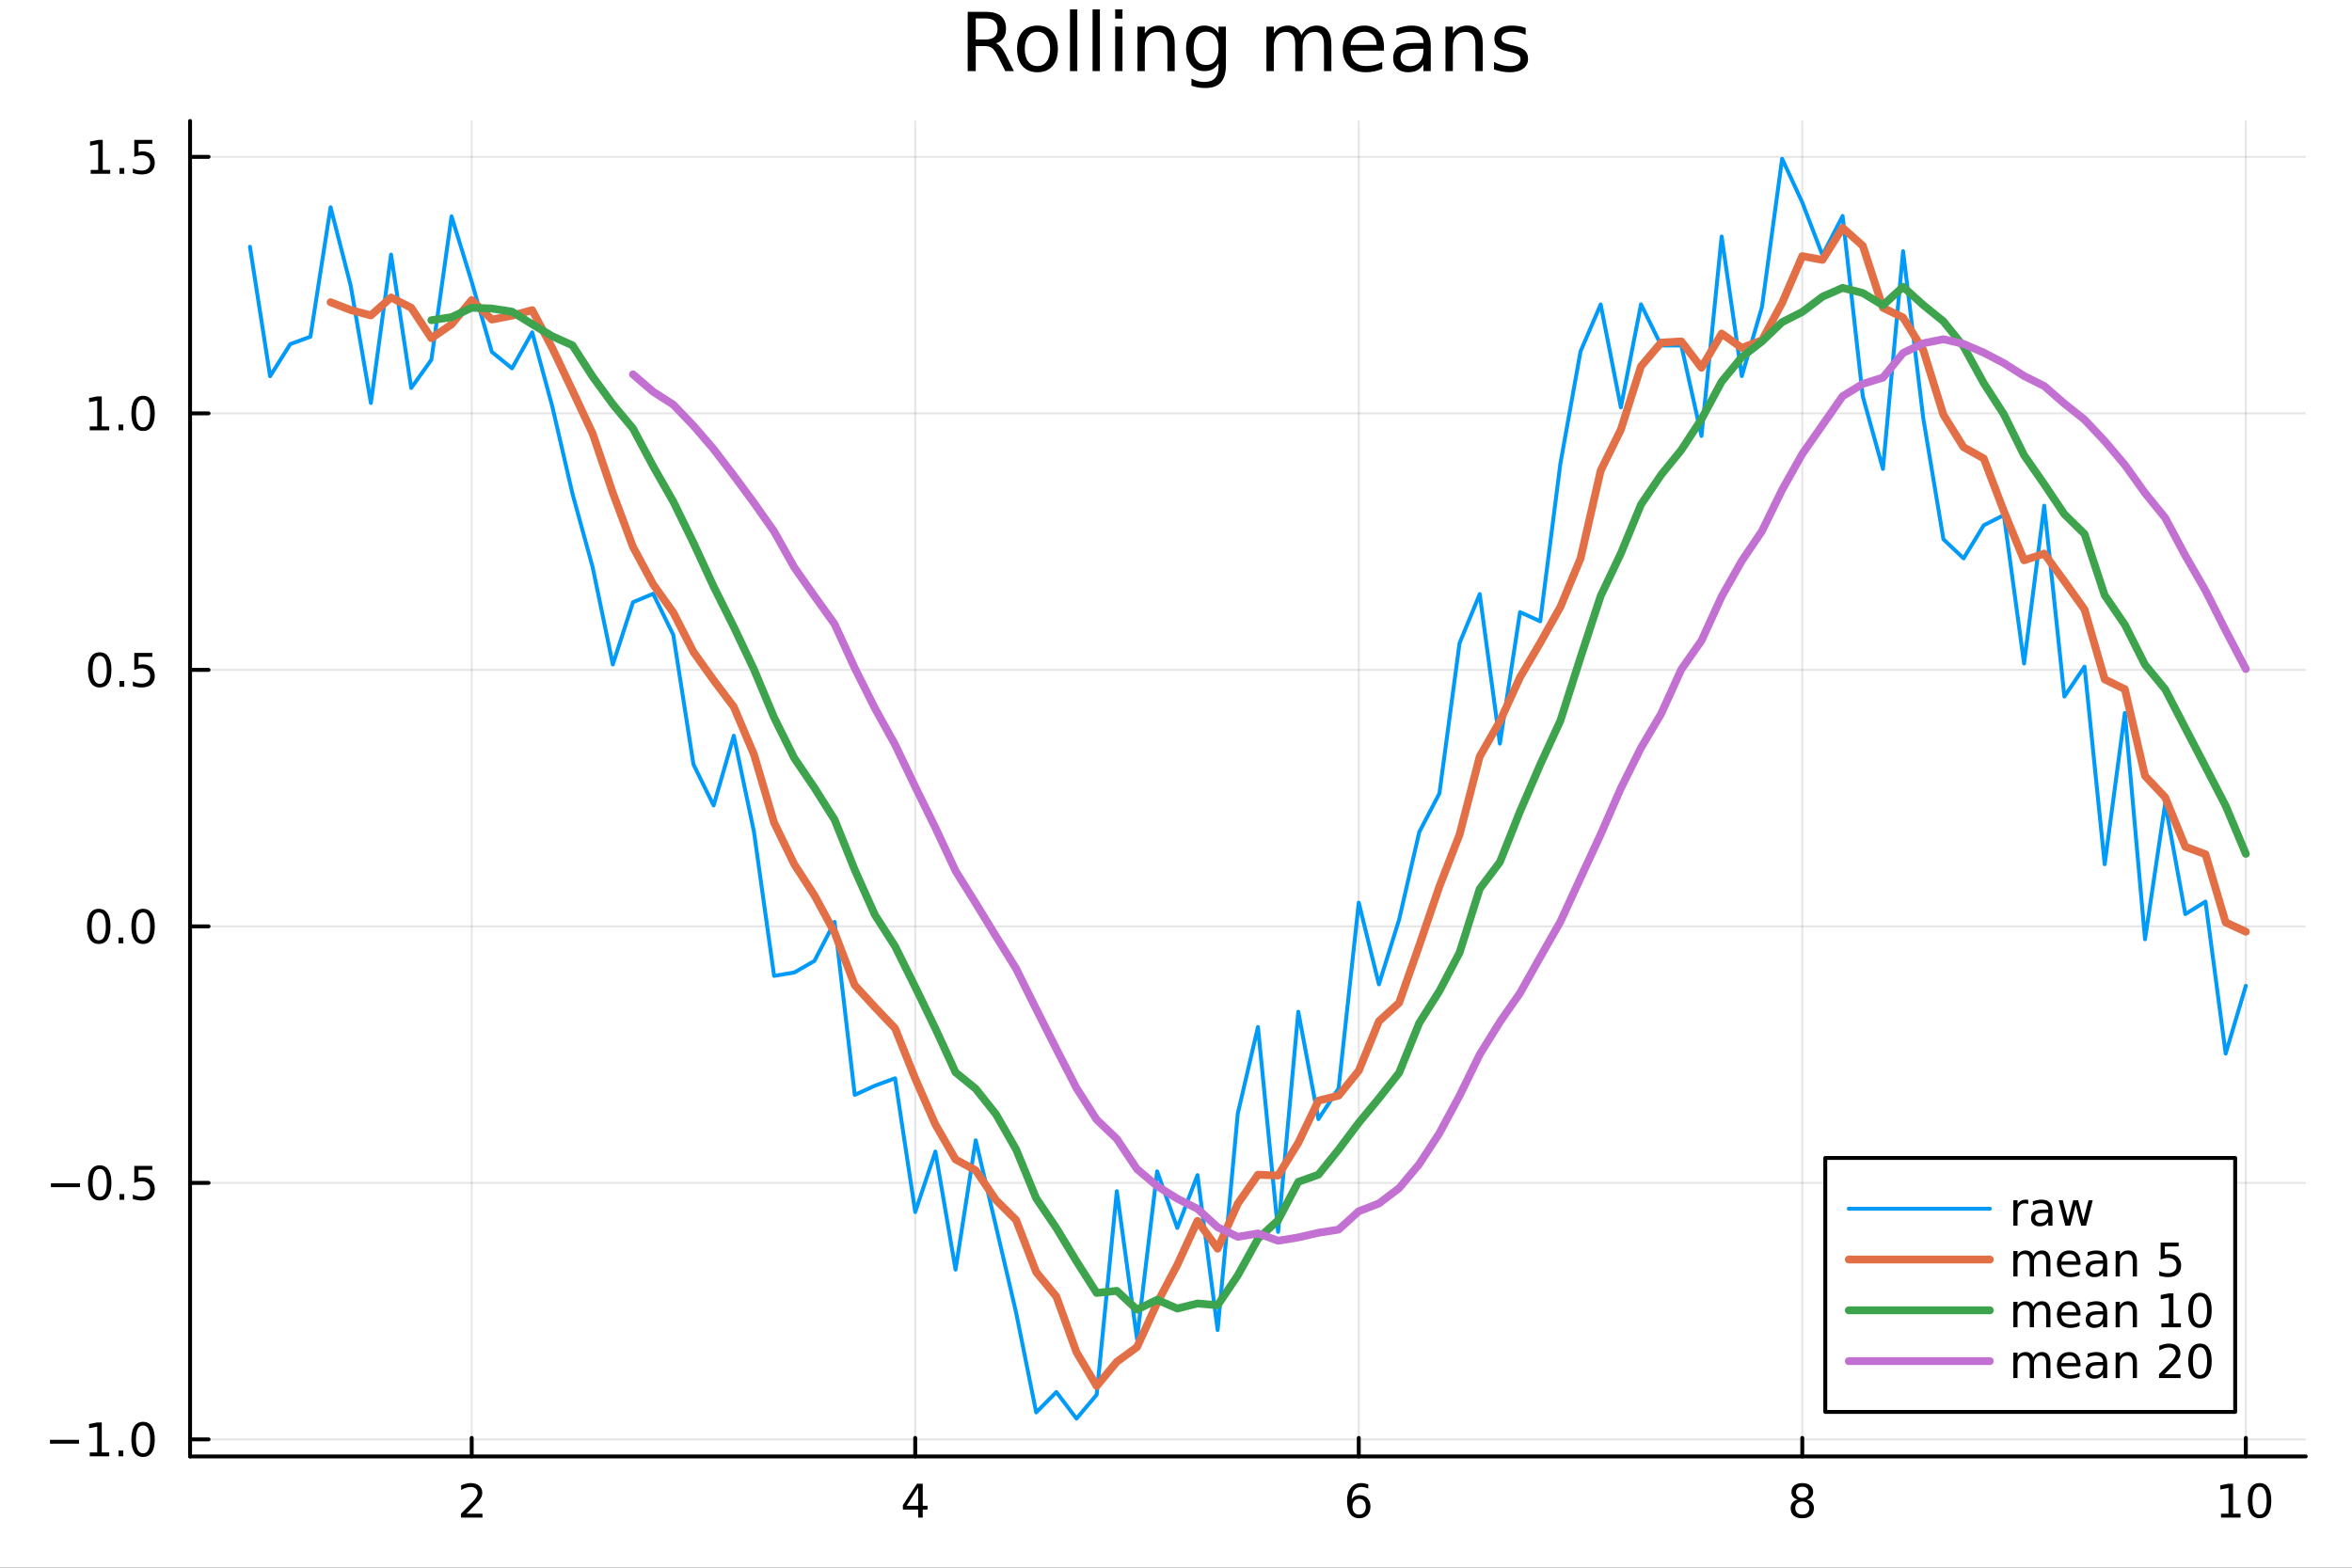 <?xml version="1.0" encoding="utf-8"?>
<svg xmlns="http://www.w3.org/2000/svg" xmlns:xlink="http://www.w3.org/1999/xlink" width="600" height="400" viewBox="0 0 2400 1600">
<rect x="0" y="0" width="2400" height="1600" fill="#333333" stroke="none"/>
<defs>
  <clipPath id="clip880">
    <rect x="0" y="0" width="2400" height="1600"/>
  </clipPath>
</defs>
<path clip-path="url(#clip880)" d="M0 1600 L2400 1600 L2400 0 L0 0  Z" fill="#ffffff" fill-rule="evenodd" fill-opacity="1"/>
<defs>
  <clipPath id="clip881">
    <rect x="480" y="0" width="1681" height="1600"/>
  </clipPath>
</defs>
<path clip-path="url(#clip880)" d="M193.936 1486.45 L2352.76 1486.45 L2352.76 123.472 L193.936 123.472  Z" fill="#ffffff" fill-rule="evenodd" fill-opacity="1"/>
<defs>
  <clipPath id="clip882">
    <rect x="193" y="123" width="2160" height="1364"/>
  </clipPath>
</defs>
<polyline clip-path="url(#clip882)" style="stroke:#000000; stroke-linecap:round; stroke-linejoin:round; stroke-width:2; stroke-opacity:0.1; fill:none" points="481.326,1486.45 481.326,123.472 "/>
<polyline clip-path="url(#clip882)" style="stroke:#000000; stroke-linecap:round; stroke-linejoin:round; stroke-width:2; stroke-opacity:0.1; fill:none" points="933.909,1486.45 933.909,123.472 "/>
<polyline clip-path="url(#clip882)" style="stroke:#000000; stroke-linecap:round; stroke-linejoin:round; stroke-width:2; stroke-opacity:0.1; fill:none" points="1386.49,1486.45 1386.49,123.472 "/>
<polyline clip-path="url(#clip882)" style="stroke:#000000; stroke-linecap:round; stroke-linejoin:round; stroke-width:2; stroke-opacity:0.1; fill:none" points="1839.07,1486.45 1839.07,123.472 "/>
<polyline clip-path="url(#clip882)" style="stroke:#000000; stroke-linecap:round; stroke-linejoin:round; stroke-width:2; stroke-opacity:0.1; fill:none" points="2291.66,1486.45 2291.66,123.472 "/>
<polyline clip-path="url(#clip880)" style="stroke:#000000; stroke-linecap:round; stroke-linejoin:round; stroke-width:4; stroke-opacity:1; fill:none" points="193.936,1486.45 2352.76,1486.45 "/>
<polyline clip-path="url(#clip880)" style="stroke:#000000; stroke-linecap:round; stroke-linejoin:round; stroke-width:4; stroke-opacity:1; fill:none" points="481.326,1486.45 481.326,1467.55 "/>
<polyline clip-path="url(#clip880)" style="stroke:#000000; stroke-linecap:round; stroke-linejoin:round; stroke-width:4; stroke-opacity:1; fill:none" points="933.909,1486.45 933.909,1467.55 "/>
<polyline clip-path="url(#clip880)" style="stroke:#000000; stroke-linecap:round; stroke-linejoin:round; stroke-width:4; stroke-opacity:1; fill:none" points="1386.49,1486.45 1386.49,1467.55 "/>
<polyline clip-path="url(#clip880)" style="stroke:#000000; stroke-linecap:round; stroke-linejoin:round; stroke-width:4; stroke-opacity:1; fill:none" points="1839.07,1486.45 1839.07,1467.55 "/>
<polyline clip-path="url(#clip880)" style="stroke:#000000; stroke-linecap:round; stroke-linejoin:round; stroke-width:4; stroke-opacity:1; fill:none" points="2291.66,1486.45 2291.66,1467.55 "/>
<path clip-path="url(#clip880)" d="M475.979 1544.91 L492.298 1544.91 L492.298 1548.85 L470.354 1548.85 L470.354 1544.91 Q473.016 1542.16 477.599 1537.53 Q482.206 1532.88 483.386 1531.53 Q485.632 1529.01 486.511 1527.27 Q487.414 1525.51 487.414 1523.82 Q487.414 1521.07 485.47 1519.33 Q483.548 1517.6 480.446 1517.6 Q478.247 1517.6 475.794 1518.36 Q473.363 1519.13 470.585 1520.68 L470.585 1515.95 Q473.409 1514.82 475.863 1514.24 Q478.317 1513.66 480.354 1513.66 Q485.724 1513.66 488.919 1516.35 Q492.113 1519.03 492.113 1523.52 Q492.113 1525.65 491.303 1527.57 Q490.516 1529.47 488.409 1532.07 Q487.831 1532.74 484.729 1535.95 Q481.627 1539.15 475.979 1544.91 Z" fill="#000000" fill-rule="nonzero" fill-opacity="1" /><path clip-path="url(#clip880)" d="M936.918 1518.36 L925.113 1536.81 L936.918 1536.81 L936.918 1518.36 M935.691 1514.29 L941.571 1514.29 L941.571 1536.81 L946.501 1536.81 L946.501 1540.7 L941.571 1540.7 L941.571 1548.85 L936.918 1548.85 L936.918 1540.7 L921.316 1540.7 L921.316 1536.19 L935.691 1514.29 Z" fill="#000000" fill-rule="nonzero" fill-opacity="1" /><path clip-path="url(#clip880)" d="M1386.9 1529.7 Q1383.75 1529.7 1381.9 1531.86 Q1380.07 1534.01 1380.07 1537.76 Q1380.07 1541.49 1381.9 1543.66 Q1383.75 1545.82 1386.9 1545.82 Q1390.04 1545.82 1391.87 1543.66 Q1393.73 1541.49 1393.73 1537.76 Q1393.73 1534.01 1391.87 1531.86 Q1390.04 1529.7 1386.9 1529.7 M1396.18 1515.05 L1396.18 1519.31 Q1394.42 1518.48 1392.61 1518.04 Q1390.83 1517.6 1389.07 1517.6 Q1384.44 1517.6 1381.99 1520.72 Q1379.56 1523.85 1379.21 1530.17 Q1380.58 1528.15 1382.64 1527.09 Q1384.7 1526 1387.17 1526 Q1392.38 1526 1395.39 1529.17 Q1398.42 1532.32 1398.42 1537.76 Q1398.42 1543.08 1395.28 1546.3 Q1392.13 1549.52 1386.9 1549.52 Q1380.9 1549.52 1377.73 1544.94 Q1374.56 1540.33 1374.56 1531.6 Q1374.56 1523.41 1378.45 1518.55 Q1382.34 1513.66 1388.89 1513.66 Q1390.65 1513.66 1392.43 1514.01 Q1394.23 1514.36 1396.18 1515.05 Z" fill="#000000" fill-rule="nonzero" fill-opacity="1" /><path clip-path="url(#clip880)" d="M1839.07 1532.44 Q1835.74 1532.44 1833.82 1534.22 Q1831.92 1536 1831.92 1539.13 Q1831.92 1542.25 1833.82 1544.03 Q1835.74 1545.82 1839.07 1545.82 Q1842.41 1545.82 1844.33 1544.03 Q1846.25 1542.23 1846.25 1539.13 Q1846.25 1536 1844.33 1534.22 Q1842.43 1532.44 1839.07 1532.44 M1834.4 1530.45 Q1831.39 1529.7 1829.7 1527.64 Q1828.03 1525.58 1828.03 1522.62 Q1828.03 1518.48 1830.97 1516.07 Q1833.94 1513.66 1839.07 1513.66 Q1844.24 1513.66 1847.18 1516.07 Q1850.12 1518.48 1850.12 1522.62 Q1850.12 1525.58 1848.43 1527.64 Q1846.76 1529.7 1843.77 1530.45 Q1847.15 1531.23 1849.03 1533.52 Q1850.93 1535.82 1850.93 1539.13 Q1850.93 1544.15 1847.85 1546.83 Q1844.79 1549.52 1839.07 1549.52 Q1833.36 1549.52 1830.28 1546.83 Q1827.22 1544.15 1827.22 1539.13 Q1827.22 1535.82 1829.12 1533.52 Q1831.02 1531.23 1834.4 1530.45 M1832.69 1523.06 Q1832.69 1525.75 1834.35 1527.25 Q1836.04 1528.76 1839.07 1528.76 Q1842.08 1528.76 1843.77 1527.25 Q1845.49 1525.75 1845.49 1523.06 Q1845.49 1520.38 1843.77 1518.87 Q1842.08 1517.37 1839.07 1517.37 Q1836.04 1517.37 1834.35 1518.87 Q1832.69 1520.38 1832.69 1523.06 Z" fill="#000000" fill-rule="nonzero" fill-opacity="1" /><path clip-path="url(#clip880)" d="M2266.34 1544.91 L2273.98 1544.91 L2273.98 1518.55 L2265.67 1520.21 L2265.67 1515.95 L2273.94 1514.29 L2278.61 1514.29 L2278.61 1544.91 L2286.25 1544.91 L2286.25 1548.85 L2266.34 1548.85 L2266.34 1544.91 Z" fill="#000000" fill-rule="nonzero" fill-opacity="1" /><path clip-path="url(#clip880)" d="M2305.7 1517.37 Q2302.09 1517.37 2300.26 1520.93 Q2298.45 1524.47 2298.45 1531.6 Q2298.45 1538.71 2300.26 1542.27 Q2302.09 1545.82 2305.7 1545.82 Q2309.33 1545.82 2311.14 1542.27 Q2312.96 1538.71 2312.96 1531.6 Q2312.96 1524.47 2311.14 1520.93 Q2309.33 1517.37 2305.7 1517.37 M2305.7 1513.66 Q2311.51 1513.66 2314.56 1518.27 Q2317.64 1522.85 2317.64 1531.6 Q2317.64 1540.33 2314.56 1544.94 Q2311.51 1549.52 2305.7 1549.52 Q2299.89 1549.52 2296.81 1544.94 Q2293.75 1540.33 2293.75 1531.6 Q2293.75 1522.85 2296.81 1518.27 Q2299.89 1513.66 2305.7 1513.66 Z" fill="#000000" fill-rule="nonzero" fill-opacity="1" /><polyline clip-path="url(#clip882)" style="stroke:#000000; stroke-linecap:round; stroke-linejoin:round; stroke-width:2; stroke-opacity:0.1; fill:none" points="193.936,1469.05 2352.76,1469.05 "/>
<polyline clip-path="url(#clip882)" style="stroke:#000000; stroke-linecap:round; stroke-linejoin:round; stroke-width:2; stroke-opacity:0.1; fill:none" points="193.936,1207.26 2352.76,1207.26 "/>
<polyline clip-path="url(#clip882)" style="stroke:#000000; stroke-linecap:round; stroke-linejoin:round; stroke-width:2; stroke-opacity:0.1; fill:none" points="193.936,945.464 2352.76,945.464 "/>
<polyline clip-path="url(#clip882)" style="stroke:#000000; stroke-linecap:round; stroke-linejoin:round; stroke-width:2; stroke-opacity:0.1; fill:none" points="193.936,683.672 2352.76,683.672 "/>
<polyline clip-path="url(#clip882)" style="stroke:#000000; stroke-linecap:round; stroke-linejoin:round; stroke-width:2; stroke-opacity:0.1; fill:none" points="193.936,421.88 2352.76,421.88 "/>
<polyline clip-path="url(#clip882)" style="stroke:#000000; stroke-linecap:round; stroke-linejoin:round; stroke-width:2; stroke-opacity:0.1; fill:none" points="193.936,160.089 2352.76,160.089 "/>
<polyline clip-path="url(#clip880)" style="stroke:#000000; stroke-linecap:round; stroke-linejoin:round; stroke-width:4; stroke-opacity:1; fill:none" points="193.936,1486.45 193.936,123.472 "/>
<polyline clip-path="url(#clip880)" style="stroke:#000000; stroke-linecap:round; stroke-linejoin:round; stroke-width:4; stroke-opacity:1; fill:none" points="193.936,1469.05 212.834,1469.05 "/>
<polyline clip-path="url(#clip880)" style="stroke:#000000; stroke-linecap:round; stroke-linejoin:round; stroke-width:4; stroke-opacity:1; fill:none" points="193.936,1207.26 212.834,1207.26 "/>
<polyline clip-path="url(#clip880)" style="stroke:#000000; stroke-linecap:round; stroke-linejoin:round; stroke-width:4; stroke-opacity:1; fill:none" points="193.936,945.464 212.834,945.464 "/>
<polyline clip-path="url(#clip880)" style="stroke:#000000; stroke-linecap:round; stroke-linejoin:round; stroke-width:4; stroke-opacity:1; fill:none" points="193.936,683.672 212.834,683.672 "/>
<polyline clip-path="url(#clip880)" style="stroke:#000000; stroke-linecap:round; stroke-linejoin:round; stroke-width:4; stroke-opacity:1; fill:none" points="193.936,421.88 212.834,421.88 "/>
<polyline clip-path="url(#clip880)" style="stroke:#000000; stroke-linecap:round; stroke-linejoin:round; stroke-width:4; stroke-opacity:1; fill:none" points="193.936,160.089 212.834,160.089 "/>
<path clip-path="url(#clip880)" d="M50.992 1469.5 L80.668 1469.5 L80.668 1473.43 L50.992 1473.43 L50.992 1469.5 Z" fill="#000000" fill-rule="nonzero" fill-opacity="1" /><path clip-path="url(#clip880)" d="M91.571 1482.39 L99.21 1482.39 L99.21 1456.03 L90.899 1457.69 L90.899 1453.43 L99.163 1451.77 L103.839 1451.77 L103.839 1482.39 L111.478 1482.39 L111.478 1486.33 L91.571 1486.33 L91.571 1482.39 Z" fill="#000000" fill-rule="nonzero" fill-opacity="1" /><path clip-path="url(#clip880)" d="M120.922 1480.45 L125.807 1480.45 L125.807 1486.33 L120.922 1486.33 L120.922 1480.45 Z" fill="#000000" fill-rule="nonzero" fill-opacity="1" /><path clip-path="url(#clip880)" d="M145.992 1454.85 Q142.381 1454.85 140.552 1458.41 Q138.746 1461.95 138.746 1469.08 Q138.746 1476.19 140.552 1479.75 Q142.381 1483.29 145.992 1483.29 Q149.626 1483.29 151.431 1479.75 Q153.26 1476.19 153.26 1469.08 Q153.26 1461.95 151.431 1458.41 Q149.626 1454.85 145.992 1454.85 M145.992 1451.14 Q151.802 1451.14 154.857 1455.75 Q157.936 1460.33 157.936 1469.08 Q157.936 1477.81 154.857 1482.41 Q151.802 1487 145.992 1487 Q140.181 1487 137.103 1482.41 Q134.047 1477.81 134.047 1469.08 Q134.047 1460.33 137.103 1455.75 Q140.181 1451.14 145.992 1451.14 Z" fill="#000000" fill-rule="nonzero" fill-opacity="1" /><path clip-path="url(#clip880)" d="M51.987 1207.71 L81.663 1207.71 L81.663 1211.64 L51.987 1211.64 L51.987 1207.71 Z" fill="#000000" fill-rule="nonzero" fill-opacity="1" /><path clip-path="url(#clip880)" d="M101.756 1193.05 Q98.145 1193.05 96.316 1196.62 Q94.51 1200.16 94.51 1207.29 Q94.51 1214.4 96.316 1217.96 Q98.145 1221.5 101.756 1221.5 Q105.39 1221.5 107.196 1217.96 Q109.024 1214.4 109.024 1207.29 Q109.024 1200.16 107.196 1196.62 Q105.39 1193.05 101.756 1193.05 M101.756 1189.35 Q107.566 1189.35 110.621 1193.96 Q113.7 1198.54 113.7 1207.29 Q113.7 1216.02 110.621 1220.62 Q107.566 1225.21 101.756 1225.21 Q95.946 1225.21 92.867 1220.62 Q89.811 1216.02 89.811 1207.29 Q89.811 1198.54 92.867 1193.96 Q95.946 1189.35 101.756 1189.35 Z" fill="#000000" fill-rule="nonzero" fill-opacity="1" /><path clip-path="url(#clip880)" d="M121.918 1218.66 L126.802 1218.66 L126.802 1224.54 L121.918 1224.54 L121.918 1218.66 Z" fill="#000000" fill-rule="nonzero" fill-opacity="1" /><path clip-path="url(#clip880)" d="M137.033 1189.98 L155.39 1189.98 L155.39 1193.91 L141.316 1193.91 L141.316 1202.38 Q142.334 1202.04 143.353 1201.87 Q144.371 1201.69 145.39 1201.69 Q151.177 1201.69 154.556 1204.86 Q157.936 1208.03 157.936 1213.45 Q157.936 1219.03 154.464 1222.13 Q150.992 1225.21 144.672 1225.21 Q142.496 1225.21 140.228 1224.84 Q137.982 1224.47 135.575 1223.73 L135.575 1219.03 Q137.658 1220.16 139.881 1220.72 Q142.103 1221.27 144.58 1221.27 Q148.584 1221.27 150.922 1219.16 Q153.26 1217.06 153.26 1213.45 Q153.26 1209.84 150.922 1207.73 Q148.584 1205.62 144.58 1205.62 Q142.705 1205.62 140.83 1206.04 Q138.978 1206.46 137.033 1207.34 L137.033 1189.98 Z" fill="#000000" fill-rule="nonzero" fill-opacity="1" /><path clip-path="url(#clip880)" d="M100.76 931.262 Q97.149 931.262 95.321 934.827 Q93.515 938.369 93.515 945.498 Q93.515 952.605 95.321 956.17 Q97.149 959.711 100.76 959.711 Q104.395 959.711 106.2 956.17 Q108.029 952.605 108.029 945.498 Q108.029 938.369 106.2 934.827 Q104.395 931.262 100.76 931.262 M100.76 927.559 Q106.571 927.559 109.626 932.165 Q112.705 936.748 112.705 945.498 Q112.705 954.225 109.626 958.832 Q106.571 963.415 100.76 963.415 Q94.95 963.415 91.871 958.832 Q88.816 954.225 88.816 945.498 Q88.816 936.748 91.871 932.165 Q94.95 927.559 100.76 927.559 Z" fill="#000000" fill-rule="nonzero" fill-opacity="1" /><path clip-path="url(#clip880)" d="M120.922 956.864 L125.807 956.864 L125.807 962.744 L120.922 962.744 L120.922 956.864 Z" fill="#000000" fill-rule="nonzero" fill-opacity="1" /><path clip-path="url(#clip880)" d="M145.992 931.262 Q142.381 931.262 140.552 934.827 Q138.746 938.369 138.746 945.498 Q138.746 952.605 140.552 956.17 Q142.381 959.711 145.992 959.711 Q149.626 959.711 151.431 956.17 Q153.26 952.605 153.26 945.498 Q153.26 938.369 151.431 934.827 Q149.626 931.262 145.992 931.262 M145.992 927.559 Q151.802 927.559 154.857 932.165 Q157.936 936.748 157.936 945.498 Q157.936 954.225 154.857 958.832 Q151.802 963.415 145.992 963.415 Q140.181 963.415 137.103 958.832 Q134.047 954.225 134.047 945.498 Q134.047 936.748 137.103 932.165 Q140.181 927.559 145.992 927.559 Z" fill="#000000" fill-rule="nonzero" fill-opacity="1" /><path clip-path="url(#clip880)" d="M101.756 669.471 Q98.145 669.471 96.316 673.035 Q94.51 676.577 94.51 683.707 Q94.51 690.813 96.316 694.378 Q98.145 697.92 101.756 697.92 Q105.39 697.92 107.196 694.378 Q109.024 690.813 109.024 683.707 Q109.024 676.577 107.196 673.035 Q105.39 669.471 101.756 669.471 M101.756 665.767 Q107.566 665.767 110.621 670.373 Q113.7 674.957 113.7 683.707 Q113.7 692.434 110.621 697.04 Q107.566 701.623 101.756 701.623 Q95.946 701.623 92.867 697.04 Q89.811 692.434 89.811 683.707 Q89.811 674.957 92.867 670.373 Q95.946 665.767 101.756 665.767 Z" fill="#000000" fill-rule="nonzero" fill-opacity="1" /><path clip-path="url(#clip880)" d="M121.918 695.072 L126.802 695.072 L126.802 700.952 L121.918 700.952 L121.918 695.072 Z" fill="#000000" fill-rule="nonzero" fill-opacity="1" /><path clip-path="url(#clip880)" d="M137.033 666.392 L155.39 666.392 L155.39 670.327 L141.316 670.327 L141.316 678.799 Q142.334 678.452 143.353 678.29 Q144.371 678.105 145.39 678.105 Q151.177 678.105 154.556 681.276 Q157.936 684.447 157.936 689.864 Q157.936 695.443 154.464 698.545 Q150.992 701.623 144.672 701.623 Q142.496 701.623 140.228 701.253 Q137.982 700.883 135.575 700.142 L135.575 695.443 Q137.658 696.577 139.881 697.133 Q142.103 697.688 144.58 697.688 Q148.584 697.688 150.922 695.582 Q153.26 693.475 153.26 689.864 Q153.26 686.253 150.922 684.147 Q148.584 682.04 144.58 682.04 Q142.705 682.04 140.83 682.457 Q138.978 682.873 137.033 683.753 L137.033 666.392 Z" fill="#000000" fill-rule="nonzero" fill-opacity="1" /><path clip-path="url(#clip880)" d="M91.571 435.225 L99.21 435.225 L99.21 408.86 L90.899 410.526 L90.899 406.267 L99.163 404.6 L103.839 404.6 L103.839 435.225 L111.478 435.225 L111.478 439.16 L91.571 439.16 L91.571 435.225 Z" fill="#000000" fill-rule="nonzero" fill-opacity="1" /><path clip-path="url(#clip880)" d="M120.922 433.281 L125.807 433.281 L125.807 439.16 L120.922 439.16 L120.922 433.281 Z" fill="#000000" fill-rule="nonzero" fill-opacity="1" /><path clip-path="url(#clip880)" d="M145.992 407.679 Q142.381 407.679 140.552 411.244 Q138.746 414.786 138.746 421.915 Q138.746 429.022 140.552 432.586 Q142.381 436.128 145.992 436.128 Q149.626 436.128 151.431 432.586 Q153.26 429.022 153.26 421.915 Q153.26 414.786 151.431 411.244 Q149.626 407.679 145.992 407.679 M145.992 403.975 Q151.802 403.975 154.857 408.582 Q157.936 413.165 157.936 421.915 Q157.936 430.642 154.857 435.248 Q151.802 439.832 145.992 439.832 Q140.181 439.832 137.103 435.248 Q134.047 430.642 134.047 421.915 Q134.047 413.165 137.103 408.582 Q140.181 403.975 145.992 403.975 Z" fill="#000000" fill-rule="nonzero" fill-opacity="1" /><path clip-path="url(#clip880)" d="M92.566 173.434 L100.205 173.434 L100.205 147.068 L91.895 148.735 L91.895 144.475 L100.159 142.809 L104.834 142.809 L104.834 173.434 L112.473 173.434 L112.473 177.369 L92.566 177.369 L92.566 173.434 Z" fill="#000000" fill-rule="nonzero" fill-opacity="1" /><path clip-path="url(#clip880)" d="M121.918 171.489 L126.802 171.489 L126.802 177.369 L121.918 177.369 L121.918 171.489 Z" fill="#000000" fill-rule="nonzero" fill-opacity="1" /><path clip-path="url(#clip880)" d="M137.033 142.809 L155.39 142.809 L155.39 146.744 L141.316 146.744 L141.316 155.216 Q142.334 154.869 143.353 154.707 Q144.371 154.522 145.39 154.522 Q151.177 154.522 154.556 157.693 Q157.936 160.864 157.936 166.281 Q157.936 171.86 154.464 174.961 Q150.992 178.04 144.672 178.04 Q142.496 178.04 140.228 177.67 Q137.982 177.299 135.575 176.559 L135.575 171.86 Q137.658 172.994 139.881 173.549 Q142.103 174.105 144.58 174.105 Q148.584 174.105 150.922 171.998 Q153.26 169.892 153.26 166.281 Q153.26 162.67 150.922 160.563 Q148.584 158.457 144.58 158.457 Q142.705 158.457 140.83 158.874 Q138.978 159.29 137.033 160.17 L137.033 142.809 Z" fill="#000000" fill-rule="nonzero" fill-opacity="1" /><path clip-path="url(#clip880)" d="M1016.15 44.22 Q1018.79 45.111 1021.26 48.028 Q1023.77 50.944 1026.28 56.048 L1034.59 72.576 L1025.8 72.576 L1018.06 57.061 Q1015.06 50.985 1012.22 49 Q1009.43 47.015 1004.57 47.015 L995.656 47.015 L995.656 72.576 L987.474 72.576 L987.474 12.096 L1005.95 12.096 Q1016.32 12.096 1021.42 16.43 Q1026.52 20.765 1026.52 29.515 Q1026.52 35.227 1023.85 38.994 Q1021.22 42.761 1016.15 44.22 M995.656 18.82 L995.656 40.29 L1005.95 40.29 Q1011.86 40.29 1014.86 37.576 Q1017.9 34.822 1017.9 29.515 Q1017.9 24.208 1014.86 21.535 Q1011.86 18.82 1005.95 18.82 L995.656 18.82 Z" fill="#000000" fill-rule="nonzero" fill-opacity="1" /><path clip-path="url(#clip880)" d="M1058.65 32.431 Q1052.65 32.431 1049.17 37.131 Q1045.69 41.789 1045.69 49.931 Q1045.69 58.074 1049.13 62.773 Q1052.61 67.431 1058.65 67.431 Q1064.6 67.431 1068.09 62.732 Q1071.57 58.033 1071.57 49.931 Q1071.57 41.87 1068.09 37.171 Q1064.6 32.431 1058.65 32.431 M1058.65 26.112 Q1068.37 26.112 1073.92 32.431 Q1079.47 38.751 1079.47 49.931 Q1079.47 61.071 1073.92 67.431 Q1068.37 73.751 1058.65 73.751 Q1048.89 73.751 1043.34 67.431 Q1037.83 61.071 1037.83 49.931 Q1037.83 38.751 1043.34 32.431 Q1048.89 26.112 1058.65 26.112 Z" fill="#000000" fill-rule="nonzero" fill-opacity="1" /><path clip-path="url(#clip880)" d="M1091.82 9.544 L1099.28 9.544 L1099.28 72.576 L1091.82 72.576 L1091.82 9.544 Z" fill="#000000" fill-rule="nonzero" fill-opacity="1" /><path clip-path="url(#clip880)" d="M1114.87 9.544 L1122.33 9.544 L1122.33 72.576 L1114.87 72.576 L1114.87 9.544 Z" fill="#000000" fill-rule="nonzero" fill-opacity="1" /><path clip-path="url(#clip880)" d="M1137.92 27.206 L1145.38 27.206 L1145.38 72.576 L1137.92 72.576 L1137.92 27.206 M1137.92 9.544 L1145.38 9.544 L1145.38 18.983 L1137.92 18.983 L1137.92 9.544 Z" fill="#000000" fill-rule="nonzero" fill-opacity="1" /><path clip-path="url(#clip880)" d="M1198.69 45.192 L1198.69 72.576 L1191.23 72.576 L1191.23 45.435 Q1191.23 38.994 1188.72 35.794 Q1186.21 32.594 1181.19 32.594 Q1175.15 32.594 1171.67 36.442 Q1168.18 40.29 1168.18 46.934 L1168.18 72.576 L1160.69 72.576 L1160.69 27.206 L1168.18 27.206 L1168.18 34.254 Q1170.86 30.163 1174.46 28.138 Q1178.11 26.112 1182.85 26.112 Q1190.67 26.112 1194.68 30.973 Q1198.69 35.794 1198.69 45.192 Z" fill="#000000" fill-rule="nonzero" fill-opacity="1" /><path clip-path="url(#clip880)" d="M1243.41 49.364 Q1243.41 41.263 1240.05 36.806 Q1236.73 32.35 1230.69 32.35 Q1224.69 32.35 1221.33 36.806 Q1218.01 41.263 1218.01 49.364 Q1218.01 57.426 1221.33 61.882 Q1224.69 66.338 1230.69 66.338 Q1236.73 66.338 1240.05 61.882 Q1243.41 57.426 1243.41 49.364 M1250.86 66.945 Q1250.86 78.531 1245.72 84.162 Q1240.57 89.833 1229.96 89.833 Q1226.03 89.833 1222.55 89.225 Q1219.06 88.658 1215.78 87.443 L1215.78 80.192 Q1219.06 81.974 1222.26 82.825 Q1225.46 83.675 1228.79 83.675 Q1236.12 83.675 1239.76 79.827 Q1243.41 76.019 1243.41 68.282 L1243.41 64.596 Q1241.1 68.606 1237.5 70.591 Q1233.89 72.576 1228.87 72.576 Q1220.52 72.576 1215.42 66.216 Q1210.31 59.856 1210.31 49.364 Q1210.31 38.832 1215.42 32.472 Q1220.52 26.112 1228.87 26.112 Q1233.89 26.112 1237.5 28.097 Q1241.1 30.082 1243.41 34.092 L1243.41 27.206 L1250.86 27.206 L1250.86 66.945 Z" fill="#000000" fill-rule="nonzero" fill-opacity="1" /><path clip-path="url(#clip880)" d="M1327.91 35.915 Q1330.71 30.892 1334.6 28.502 Q1338.48 26.112 1343.75 26.112 Q1350.84 26.112 1354.69 31.095 Q1358.54 36.037 1358.54 45.192 L1358.54 72.576 L1351.04 72.576 L1351.04 45.435 Q1351.04 38.913 1348.73 35.753 Q1346.42 32.594 1341.68 32.594 Q1335.89 32.594 1332.53 36.442 Q1329.17 40.29 1329.17 46.934 L1329.17 72.576 L1321.67 72.576 L1321.67 45.435 Q1321.67 38.873 1319.36 35.753 Q1317.06 32.594 1312.23 32.594 Q1306.52 32.594 1303.16 36.482 Q1299.8 40.331 1299.8 46.934 L1299.8 72.576 L1292.3 72.576 L1292.3 27.206 L1299.8 27.206 L1299.8 34.254 Q1302.35 30.082 1305.92 28.097 Q1309.48 26.112 1314.38 26.112 Q1319.32 26.112 1322.77 28.624 Q1326.25 31.135 1327.91 35.915 Z" fill="#000000" fill-rule="nonzero" fill-opacity="1" /><path clip-path="url(#clip880)" d="M1412.21 48.028 L1412.21 51.673 L1377.94 51.673 Q1378.43 59.37 1382.56 63.421 Q1386.73 67.431 1394.14 67.431 Q1398.44 67.431 1402.45 66.378 Q1406.5 65.325 1410.47 63.218 L1410.47 70.267 Q1406.46 71.968 1402.25 72.86 Q1398.03 73.751 1393.7 73.751 Q1382.84 73.751 1376.48 67.431 Q1370.16 61.112 1370.16 50.337 Q1370.16 39.197 1376.16 32.675 Q1382.19 26.112 1392.4 26.112 Q1401.56 26.112 1406.86 32.026 Q1412.21 37.9 1412.21 48.028 M1404.76 45.84 Q1404.68 39.723 1401.31 36.077 Q1397.99 32.431 1392.48 32.431 Q1386.24 32.431 1382.48 35.956 Q1378.75 39.48 1378.18 45.88 L1404.76 45.84 Z" fill="#000000" fill-rule="nonzero" fill-opacity="1" /><path clip-path="url(#clip880)" d="M1445.06 49.769 Q1436.03 49.769 1432.55 51.835 Q1429.06 53.901 1429.06 58.884 Q1429.06 62.854 1431.66 65.203 Q1434.29 67.512 1438.78 67.512 Q1444.98 67.512 1448.71 63.137 Q1452.48 58.722 1452.48 51.43 L1452.48 49.769 L1445.06 49.769 M1459.93 46.691 L1459.93 72.576 L1452.48 72.576 L1452.48 65.689 Q1449.92 69.821 1446.12 71.806 Q1442.31 73.751 1436.8 73.751 Q1429.83 73.751 1425.7 69.862 Q1421.61 65.933 1421.61 59.37 Q1421.61 51.714 1426.71 47.825 Q1431.86 43.936 1442.03 43.936 L1452.48 43.936 L1452.48 43.207 Q1452.48 38.062 1449.07 35.267 Q1445.71 32.431 1439.6 32.431 Q1435.71 32.431 1432.02 33.363 Q1428.33 34.295 1424.93 36.158 L1424.93 29.272 Q1429.02 27.692 1432.87 26.922 Q1436.72 26.112 1440.36 26.112 Q1450.21 26.112 1455.07 31.216 Q1459.93 36.32 1459.93 46.691 Z" fill="#000000" fill-rule="nonzero" fill-opacity="1" /><path clip-path="url(#clip880)" d="M1513 45.192 L1513 72.576 L1505.54 72.576 L1505.54 45.435 Q1505.54 38.994 1503.03 35.794 Q1500.52 32.594 1495.5 32.594 Q1489.46 32.594 1485.98 36.442 Q1482.49 40.29 1482.49 46.934 L1482.49 72.576 L1475 72.576 L1475 27.206 L1482.49 27.206 L1482.49 34.254 Q1485.17 30.163 1488.77 28.138 Q1492.42 26.112 1497.16 26.112 Q1504.98 26.112 1508.99 30.973 Q1513 35.794 1513 45.192 Z" fill="#000000" fill-rule="nonzero" fill-opacity="1" /><path clip-path="url(#clip880)" d="M1556.79 28.543 L1556.79 35.591 Q1553.63 33.971 1550.23 33.161 Q1546.82 32.35 1543.18 32.35 Q1537.63 32.35 1534.83 34.052 Q1532.08 35.753 1532.08 39.156 Q1532.08 41.749 1534.06 43.248 Q1536.05 44.706 1542.04 46.043 L1544.59 46.61 Q1552.53 48.311 1555.86 51.43 Q1559.22 54.509 1559.22 60.059 Q1559.22 66.378 1554.2 70.064 Q1549.21 73.751 1540.46 73.751 Q1536.82 73.751 1532.85 73.022 Q1528.92 72.333 1524.54 70.915 L1524.54 63.218 Q1528.67 65.365 1532.68 66.459 Q1536.7 67.512 1540.62 67.512 Q1545.89 67.512 1548.73 65.73 Q1551.56 63.907 1551.56 60.626 Q1551.56 57.588 1549.5 55.967 Q1547.47 54.347 1540.54 52.848 L1537.95 52.24 Q1531.02 50.782 1527.95 47.785 Q1524.87 44.746 1524.87 39.48 Q1524.87 33.08 1529.4 29.596 Q1533.94 26.112 1542.29 26.112 Q1546.42 26.112 1550.06 26.72 Q1553.71 27.327 1556.79 28.543 Z" fill="#000000" fill-rule="nonzero" fill-opacity="1" /><polyline clip-path="url(#clip882)" style="stroke:#009af9; stroke-linecap:round; stroke-linejoin:round; stroke-width:4; stroke-opacity:1; fill:none" points="255.035,251.809 275.607,384.004 296.179,351.208 316.751,343.653 337.322,211.504 357.894,291.774 378.466,411.3 399.038,259.826 419.61,395.996 440.182,367.176 460.754,220.789 481.326,287.592 501.898,359.208 522.47,375.939 543.042,339.158 563.614,415.048 584.186,504.042 604.758,578.919 625.33,678.223 645.902,614.638 666.474,605.987 687.046,648.01 707.617,780.204 728.189,822.074 748.761,750.91 769.333,848.79 789.905,995.977 810.477,992.529 831.049,980.73 851.621,940.905 872.193,1117.47 892.765,1108.09 913.337,1100.51 933.909,1237 954.481,1175.26 975.053,1295.81 995.625,1163.79 1016.2,1251.22 1036.77,1339.33 1057.34,1441.51 1077.91,1420.73 1098.48,1447.87 1119.06,1423.48 1139.63,1215.73 1160.2,1366.5 1180.77,1195.52 1201.34,1253.28 1221.92,1199.33 1242.49,1357.44 1263.06,1136.48 1283.63,1048.17 1304.2,1257.29 1324.78,1032.6 1345.35,1142.2 1365.92,1110.76 1386.49,921.257 1407.06,1004.66 1427.64,938.661 1448.21,849.256 1468.78,809.73 1489.35,656.376 1509.92,606.363 1530.5,758.938 1551.07,624.715 1571.64,634.118 1592.21,473.345 1612.78,358.638 1633.35,310.703 1653.93,415.78 1674.5,310.579 1695.07,352.636 1715.64,352.654 1736.21,444.958 1756.79,241.406 1777.36,383.854 1797.93,313.219 1818.5,162.047 1839.07,206.633 1859.65,260.386 1880.22,220.443 1900.79,404.546 1921.36,478.578 1941.93,256.367 1962.51,426.824 1983.08,550.403 2003.65,569.89 2024.22,536.114 2044.79,525.704 2065.37,677.19 2085.94,516.118 2106.51,710.932 2127.08,680.378 2147.65,882.056 2168.23,727.591 2188.8,958.649 2209.37,820.014 2229.94,932.949 2250.51,920.182 2271.09,1075.35 2291.66,1006.15 "/>
<polyline clip-path="url(#clip882)" style="stroke:#e26f46; stroke-linecap:round; stroke-linejoin:round; stroke-width:8; stroke-opacity:1; fill:none" points="337.322,308.436 357.894,316.429 378.466,321.888 399.038,303.611 419.61,314.08 440.182,345.214 460.754,331.017 481.326,306.276 501.898,326.152 522.47,322.141 543.042,316.537 563.614,355.389 584.186,398.679 604.758,442.621 625.33,503.078 645.902,558.174 666.474,596.362 687.046,625.156 707.617,665.413 728.189,694.183 748.761,721.437 769.333,769.998 789.905,839.591 810.477,882.056 831.049,913.787 851.621,951.786 872.193,1005.52 892.765,1027.94 913.337,1049.54 933.909,1100.79 954.481,1147.67 975.053,1183.34 995.625,1194.48 1016.2,1224.62 1036.77,1245.08 1057.34,1298.33 1077.91,1323.32 1098.48,1380.13 1119.06,1414.59 1139.63,1389.86 1160.2,1374.86 1180.77,1329.82 1201.34,1290.9 1221.92,1246.07 1242.49,1274.41 1263.06,1228.41 1283.63,1198.94 1304.2,1199.74 1324.78,1166.4 1345.35,1123.35 1365.92,1118.2 1386.49,1092.82 1407.06,1042.3 1427.64,1023.51 1448.21,964.92 1468.78,904.713 1489.35,851.737 1509.92,772.077 1530.5,736.132 1551.07,691.224 1571.64,656.102 1592.21,619.496 1612.78,569.951 1633.35,480.304 1653.93,438.517 1674.5,373.809 1695.07,349.667 1715.64,348.47 1736.21,375.321 1756.79,340.446 1777.36,355.102 1797.93,347.218 1818.5,309.097 1839.07,261.432 1859.65,265.228 1880.22,232.546 1900.79,250.811 1921.36,314.117 1941.93,324.064 1962.51,357.352 1983.08,423.344 2003.65,456.412 2024.22,467.92 2044.79,521.787 2065.37,571.86 2085.94,565.003 2106.51,593.212 2127.08,622.064 2147.65,693.335 2168.23,703.415 2188.8,791.921 2209.37,813.737 2229.94,864.252 2250.51,871.877 2271.09,941.429 2291.66,950.928 "/>
<polyline clip-path="url(#clip882)" style="stroke:#3da44d; stroke-linecap:round; stroke-linejoin:round; stroke-width:8; stroke-opacity:1; fill:none" points="440.182,326.825 460.754,323.723 481.326,314.082 501.898,314.882 522.47,318.11 543.042,330.876 563.614,343.203 584.186,352.477 604.758,384.387 625.33,412.609 645.902,437.356 666.474,475.875 687.046,511.917 707.617,554.017 728.189,598.63 748.761,639.806 769.333,683.18 789.905,732.373 810.477,773.734 831.049,803.985 851.621,836.612 872.193,887.759 892.765,933.767 913.337,965.798 933.909,1007.29 954.481,1049.73 975.053,1094.43 995.625,1111.21 1016.2,1137.08 1036.77,1172.94 1057.34,1223 1077.91,1253.33 1098.48,1287.31 1119.06,1319.6 1139.63,1317.47 1160.2,1336.6 1180.77,1326.57 1201.34,1335.52 1221.92,1330.33 1242.49,1332.14 1263.06,1301.64 1283.63,1264.38 1304.2,1245.32 1324.78,1206.23 1345.35,1198.88 1365.92,1173.31 1386.49,1145.88 1407.06,1121.02 1427.64,1094.95 1448.21,1044.13 1468.78,1011.46 1489.35,972.279 1509.92,907.186 1530.5,879.82 1551.07,828.072 1571.64,780.408 1592.21,735.616 1612.78,671.014 1633.35,608.218 1653.93,564.871 1674.5,514.955 1695.07,484.581 1715.64,459.211 1736.21,427.813 1756.79,389.482 1777.36,364.455 1797.93,348.443 1818.5,328.784 1839.07,318.377 1859.65,302.837 1880.22,293.824 1900.79,299.015 1921.36,311.607 1941.93,292.748 1962.51,311.29 1983.08,327.945 2003.65,353.612 2024.22,391.018 2044.79,422.926 2065.37,464.606 2085.94,494.173 2106.51,524.812 2127.08,544.992 2147.65,607.561 2168.23,637.637 2188.8,678.462 2209.37,703.475 2229.94,743.158 2250.51,782.606 2271.09,822.422 2291.66,871.424 "/>
<polyline clip-path="url(#clip882)" style="stroke:#c271d2; stroke-linecap:round; stroke-linejoin:round; stroke-width:8; stroke-opacity:1; fill:none" points="645.902,382.09 666.474,399.799 687.046,412.999 707.617,434.449 728.189,458.37 748.761,485.341 769.333,513.191 789.905,542.425 810.477,579.06 831.049,608.297 851.621,636.984 872.193,681.817 892.765,722.842 913.337,759.907 933.909,802.961 954.481,844.766 975.053,888.804 995.625,921.791 1016.2,955.407 1036.77,988.462 1057.34,1029.81 1077.91,1070.54 1098.48,1110.54 1119.06,1142.7 1139.63,1162.38 1160.2,1193.16 1180.77,1210.5 1201.34,1223.36 1221.92,1233.7 1242.49,1252.54 1263.06,1262.32 1283.63,1258.85 1304.2,1266.31 1324.78,1262.92 1345.35,1258.18 1365.92,1254.95 1386.49,1236.22 1407.06,1228.27 1427.64,1212.64 1448.21,1188.14 1468.78,1156.55 1489.35,1118.33 1509.92,1076.25 1530.5,1043.03 1551.07,1013.48 1571.64,976.857 1592.21,940.748 1612.78,896.016 1633.35,851.585 1653.93,804.502 1674.5,763.207 1695.07,728.43 1715.64,683.198 1736.21,653.816 1756.79,608.777 1777.36,572.431 1797.93,542.03 1818.5,499.899 1839.07,463.297 1859.65,433.854 1880.22,404.39 1900.79,391.798 1921.36,385.409 1941.93,360.28 1962.51,350.386 1983.08,346.2 2003.65,351.027 2024.22,359.901 2044.79,370.651 2065.37,383.722 2085.94,393.999 2106.51,411.913 2127.08,428.299 2147.65,450.154 2168.23,474.464 2188.8,503.203 2209.37,528.543 2229.94,567.088 2250.51,602.766 2271.09,643.514 2291.66,682.799 "/>
<path clip-path="url(#clip880)" d="M1862.53 1441.02 L2280.8 1441.02 L2280.8 1181.82 L1862.53 1181.82  Z" fill="#ffffff" fill-rule="evenodd" fill-opacity="1"/>
<polyline clip-path="url(#clip880)" style="stroke:#000000; stroke-linecap:round; stroke-linejoin:round; stroke-width:4; stroke-opacity:1; fill:none" points="1862.53,1441.02 2280.8,1441.02 2280.8,1181.82 1862.53,1181.82 1862.53,1441.02 "/>
<polyline clip-path="url(#clip880)" style="stroke:#009af9; stroke-linecap:round; stroke-linejoin:round; stroke-width:4; stroke-opacity:1; fill:none" points="1886.52,1233.66 2030.44,1233.66 "/>
<path clip-path="url(#clip880)" d="M2069.61 1228.99 Q2068.89 1228.57 2068.04 1228.39 Q2067.2 1228.18 2066.18 1228.18 Q2062.57 1228.18 2060.63 1230.54 Q2058.71 1232.88 2058.71 1237.28 L2058.71 1250.94 L2054.43 1250.94 L2054.43 1225.01 L2058.71 1225.01 L2058.71 1229.04 Q2060.05 1226.68 2062.2 1225.54 Q2064.36 1224.38 2067.43 1224.38 Q2067.87 1224.38 2068.41 1224.45 Q2068.94 1224.5 2069.59 1224.62 L2069.61 1228.99 Z" fill="#000000" fill-rule="nonzero" fill-opacity="1" /><path clip-path="url(#clip880)" d="M2085.86 1237.9 Q2080.7 1237.9 2078.71 1239.08 Q2076.72 1240.26 2076.72 1243.11 Q2076.72 1245.38 2078.2 1246.72 Q2079.7 1248.04 2082.27 1248.04 Q2085.81 1248.04 2087.94 1245.54 Q2090.1 1243.02 2090.1 1238.85 L2090.1 1237.9 L2085.86 1237.9 M2094.36 1236.14 L2094.36 1250.94 L2090.1 1250.94 L2090.1 1247 Q2088.64 1249.36 2086.46 1250.5 Q2084.29 1251.61 2081.14 1251.61 Q2077.16 1251.61 2074.8 1249.38 Q2072.46 1247.14 2072.46 1243.39 Q2072.46 1239.01 2075.37 1236.79 Q2078.31 1234.57 2084.12 1234.57 L2090.1 1234.57 L2090.1 1234.15 Q2090.1 1231.21 2088.15 1229.62 Q2086.23 1228 2082.74 1228 Q2080.51 1228 2078.41 1228.53 Q2076.3 1229.06 2074.36 1230.13 L2074.36 1226.19 Q2076.69 1225.29 2078.89 1224.85 Q2081.09 1224.38 2083.18 1224.38 Q2088.8 1224.38 2091.58 1227.3 Q2094.36 1230.22 2094.36 1236.14 Z" fill="#000000" fill-rule="nonzero" fill-opacity="1" /><path clip-path="url(#clip880)" d="M2100.65 1225.01 L2104.91 1225.01 L2110.24 1245.24 L2115.54 1225.01 L2120.56 1225.01 L2125.88 1245.24 L2131.18 1225.01 L2135.44 1225.01 L2128.66 1250.94 L2123.64 1250.94 L2118.06 1229.69 L2112.46 1250.94 L2107.43 1250.94 L2100.65 1225.01 Z" fill="#000000" fill-rule="nonzero" fill-opacity="1" /><polyline clip-path="url(#clip880)" style="stroke:#e26f46; stroke-linecap:round; stroke-linejoin:round; stroke-width:8; stroke-opacity:1; fill:none" points="1886.52,1285.5 2030.44,1285.5 "/>
<path clip-path="url(#clip880)" d="M2074.77 1281.83 Q2076.37 1278.96 2078.59 1277.59 Q2080.81 1276.22 2083.82 1276.22 Q2087.87 1276.22 2090.07 1279.07 Q2092.27 1281.9 2092.27 1287.13 L2092.27 1302.78 L2087.99 1302.78 L2087.99 1287.27 Q2087.99 1283.54 2086.67 1281.73 Q2085.35 1279.93 2082.64 1279.93 Q2079.33 1279.93 2077.41 1282.13 Q2075.49 1284.33 2075.49 1288.12 L2075.49 1302.78 L2071.21 1302.78 L2071.21 1287.27 Q2071.21 1283.52 2069.89 1281.73 Q2068.57 1279.93 2065.81 1279.93 Q2062.55 1279.93 2060.63 1282.15 Q2058.71 1284.35 2058.71 1288.12 L2058.71 1302.78 L2054.43 1302.78 L2054.43 1276.85 L2058.71 1276.85 L2058.71 1280.88 Q2060.17 1278.49 2062.2 1277.36 Q2064.24 1276.22 2067.04 1276.22 Q2069.86 1276.22 2071.83 1277.66 Q2073.82 1279.09 2074.77 1281.83 Z" fill="#000000" fill-rule="nonzero" fill-opacity="1" /><path clip-path="url(#clip880)" d="M2122.94 1288.75 L2122.94 1290.83 L2103.36 1290.83 Q2103.64 1295.23 2106 1297.54 Q2108.38 1299.84 2112.62 1299.84 Q2115.07 1299.84 2117.36 1299.23 Q2119.68 1298.63 2121.95 1297.43 L2121.95 1301.46 Q2119.66 1302.43 2117.25 1302.94 Q2114.84 1303.45 2112.36 1303.45 Q2106.16 1303.45 2102.53 1299.84 Q2098.92 1296.22 2098.92 1290.07 Q2098.92 1283.7 2102.34 1279.97 Q2105.79 1276.22 2111.62 1276.22 Q2116.86 1276.22 2119.89 1279.6 Q2122.94 1282.96 2122.94 1288.75 M2118.68 1287.5 Q2118.64 1284 2116.72 1281.92 Q2114.82 1279.84 2111.67 1279.84 Q2108.11 1279.84 2105.95 1281.85 Q2103.82 1283.86 2103.5 1287.52 L2118.68 1287.5 Z" fill="#000000" fill-rule="nonzero" fill-opacity="1" /><path clip-path="url(#clip880)" d="M2141.72 1289.74 Q2136.55 1289.74 2134.56 1290.92 Q2132.57 1292.1 2132.57 1294.95 Q2132.57 1297.22 2134.05 1298.56 Q2135.56 1299.88 2138.13 1299.88 Q2141.67 1299.88 2143.8 1297.38 Q2145.95 1294.86 2145.95 1290.69 L2145.95 1289.74 L2141.72 1289.74 M2150.21 1287.98 L2150.21 1302.78 L2145.95 1302.78 L2145.95 1298.84 Q2144.49 1301.2 2142.32 1302.34 Q2140.14 1303.45 2136.99 1303.45 Q2133.01 1303.45 2130.65 1301.22 Q2128.31 1298.98 2128.31 1295.23 Q2128.31 1290.85 2131.23 1288.63 Q2134.17 1286.41 2139.98 1286.41 L2145.95 1286.41 L2145.95 1285.99 Q2145.95 1283.05 2144.01 1281.46 Q2142.09 1279.84 2138.59 1279.84 Q2136.37 1279.84 2134.26 1280.37 Q2132.16 1280.9 2130.21 1281.97 L2130.21 1278.03 Q2132.55 1277.13 2134.75 1276.69 Q2136.95 1276.22 2139.03 1276.22 Q2144.66 1276.22 2147.43 1279.14 Q2150.21 1282.06 2150.21 1287.98 Z" fill="#000000" fill-rule="nonzero" fill-opacity="1" /><path clip-path="url(#clip880)" d="M2180.54 1287.13 L2180.54 1302.78 L2176.28 1302.78 L2176.28 1287.27 Q2176.28 1283.59 2174.84 1281.76 Q2173.41 1279.93 2170.54 1279.93 Q2167.09 1279.93 2165.1 1282.13 Q2163.11 1284.33 2163.11 1288.12 L2163.11 1302.78 L2158.82 1302.78 L2158.82 1276.85 L2163.11 1276.85 L2163.11 1280.88 Q2164.63 1278.54 2166.69 1277.38 Q2168.78 1276.22 2171.48 1276.22 Q2175.95 1276.22 2178.24 1279 Q2180.54 1281.76 2180.54 1287.13 Z" fill="#000000" fill-rule="nonzero" fill-opacity="1" /><path clip-path="url(#clip880)" d="M2204.75 1268.22 L2223.1 1268.22 L2223.1 1272.15 L2209.03 1272.15 L2209.03 1280.62 Q2210.05 1280.28 2211.07 1280.11 Q2212.09 1279.93 2213.1 1279.93 Q2218.89 1279.93 2222.27 1283.1 Q2225.65 1286.27 2225.65 1291.69 Q2225.65 1297.27 2222.18 1300.37 Q2218.71 1303.45 2212.39 1303.45 Q2210.21 1303.45 2207.94 1303.08 Q2205.7 1302.71 2203.29 1301.97 L2203.29 1297.27 Q2205.37 1298.4 2207.6 1298.96 Q2209.82 1299.51 2212.29 1299.51 Q2216.3 1299.51 2218.64 1297.41 Q2220.98 1295.3 2220.98 1291.69 Q2220.98 1288.08 2218.64 1285.97 Q2216.3 1283.86 2212.29 1283.86 Q2210.42 1283.86 2208.54 1284.28 Q2206.69 1284.7 2204.75 1285.58 L2204.75 1268.22 Z" fill="#000000" fill-rule="nonzero" fill-opacity="1" /><polyline clip-path="url(#clip880)" style="stroke:#3da44d; stroke-linecap:round; stroke-linejoin:round; stroke-width:8; stroke-opacity:1; fill:none" points="1886.52,1337.34 2030.44,1337.34 "/>
<path clip-path="url(#clip880)" d="M2074.77 1333.67 Q2076.37 1330.8 2078.59 1329.43 Q2080.81 1328.06 2083.82 1328.06 Q2087.87 1328.06 2090.07 1330.91 Q2092.27 1333.74 2092.27 1338.97 L2092.27 1354.62 L2087.99 1354.62 L2087.99 1339.11 Q2087.99 1335.38 2086.67 1333.57 Q2085.35 1331.77 2082.64 1331.77 Q2079.33 1331.77 2077.41 1333.97 Q2075.49 1336.17 2075.49 1339.96 L2075.49 1354.62 L2071.21 1354.62 L2071.21 1339.11 Q2071.21 1335.36 2069.89 1333.57 Q2068.57 1331.77 2065.81 1331.77 Q2062.55 1331.77 2060.63 1333.99 Q2058.71 1336.19 2058.71 1339.96 L2058.71 1354.62 L2054.43 1354.62 L2054.43 1328.69 L2058.71 1328.69 L2058.71 1332.72 Q2060.17 1330.33 2062.2 1329.2 Q2064.24 1328.06 2067.04 1328.06 Q2069.86 1328.06 2071.83 1329.5 Q2073.82 1330.93 2074.77 1333.67 Z" fill="#000000" fill-rule="nonzero" fill-opacity="1" /><path clip-path="url(#clip880)" d="M2122.94 1340.59 L2122.94 1342.67 L2103.36 1342.67 Q2103.64 1347.07 2106 1349.38 Q2108.38 1351.68 2112.62 1351.68 Q2115.07 1351.68 2117.36 1351.07 Q2119.68 1350.47 2121.95 1349.27 L2121.95 1353.3 Q2119.66 1354.27 2117.25 1354.78 Q2114.84 1355.29 2112.36 1355.29 Q2106.16 1355.29 2102.53 1351.68 Q2098.92 1348.06 2098.92 1341.91 Q2098.92 1335.54 2102.34 1331.81 Q2105.79 1328.06 2111.62 1328.06 Q2116.86 1328.06 2119.89 1331.44 Q2122.94 1334.8 2122.94 1340.59 M2118.68 1339.34 Q2118.64 1335.84 2116.72 1333.76 Q2114.82 1331.68 2111.67 1331.68 Q2108.11 1331.68 2105.95 1333.69 Q2103.82 1335.7 2103.5 1339.36 L2118.68 1339.34 Z" fill="#000000" fill-rule="nonzero" fill-opacity="1" /><path clip-path="url(#clip880)" d="M2141.72 1341.58 Q2136.55 1341.58 2134.56 1342.76 Q2132.57 1343.94 2132.57 1346.79 Q2132.57 1349.06 2134.05 1350.4 Q2135.56 1351.72 2138.13 1351.72 Q2141.67 1351.72 2143.8 1349.22 Q2145.95 1346.7 2145.95 1342.53 L2145.95 1341.58 L2141.72 1341.58 M2150.21 1339.82 L2150.21 1354.62 L2145.95 1354.62 L2145.95 1350.68 Q2144.49 1353.04 2142.32 1354.18 Q2140.14 1355.29 2136.99 1355.29 Q2133.01 1355.29 2130.65 1353.06 Q2128.31 1350.82 2128.31 1347.07 Q2128.31 1342.69 2131.23 1340.47 Q2134.17 1338.25 2139.98 1338.25 L2145.95 1338.25 L2145.95 1337.83 Q2145.95 1334.89 2144.01 1333.3 Q2142.09 1331.68 2138.59 1331.68 Q2136.37 1331.68 2134.26 1332.21 Q2132.16 1332.74 2130.21 1333.81 L2130.21 1329.87 Q2132.55 1328.97 2134.75 1328.53 Q2136.95 1328.06 2139.03 1328.06 Q2144.66 1328.06 2147.43 1330.98 Q2150.21 1333.9 2150.21 1339.82 Z" fill="#000000" fill-rule="nonzero" fill-opacity="1" /><path clip-path="url(#clip880)" d="M2180.54 1338.97 L2180.54 1354.62 L2176.28 1354.62 L2176.28 1339.11 Q2176.28 1335.43 2174.84 1333.6 Q2173.41 1331.77 2170.54 1331.77 Q2167.09 1331.77 2165.1 1333.97 Q2163.11 1336.17 2163.11 1339.96 L2163.11 1354.62 L2158.82 1354.62 L2158.82 1328.69 L2163.11 1328.69 L2163.11 1332.72 Q2164.63 1330.38 2166.69 1329.22 Q2168.78 1328.06 2171.48 1328.06 Q2175.95 1328.06 2178.24 1330.84 Q2180.54 1333.6 2180.54 1338.97 Z" fill="#000000" fill-rule="nonzero" fill-opacity="1" /><path clip-path="url(#clip880)" d="M2205.51 1350.68 L2213.15 1350.68 L2213.15 1324.31 L2204.84 1325.98 L2204.84 1321.72 L2213.1 1320.06 L2217.78 1320.06 L2217.78 1350.68 L2225.42 1350.68 L2225.42 1354.62 L2205.51 1354.62 L2205.51 1350.68 Z" fill="#000000" fill-rule="nonzero" fill-opacity="1" /><path clip-path="url(#clip880)" d="M2244.86 1323.13 Q2241.25 1323.13 2239.42 1326.7 Q2237.62 1330.24 2237.62 1337.37 Q2237.62 1344.48 2239.42 1348.04 Q2241.25 1351.58 2244.86 1351.58 Q2248.5 1351.58 2250.3 1348.04 Q2252.13 1344.48 2252.13 1337.37 Q2252.13 1330.24 2250.3 1326.7 Q2248.5 1323.13 2244.86 1323.13 M2244.86 1319.43 Q2250.67 1319.43 2253.73 1324.04 Q2256.81 1328.62 2256.81 1337.37 Q2256.81 1346.1 2253.73 1350.7 Q2250.67 1355.29 2244.86 1355.29 Q2239.05 1355.29 2235.98 1350.7 Q2232.92 1346.1 2232.92 1337.37 Q2232.92 1328.62 2235.98 1324.04 Q2239.05 1319.43 2244.86 1319.43 Z" fill="#000000" fill-rule="nonzero" fill-opacity="1" /><polyline clip-path="url(#clip880)" style="stroke:#c271d2; stroke-linecap:round; stroke-linejoin:round; stroke-width:8; stroke-opacity:1; fill:none" points="1886.52,1389.18 2030.44,1389.18 "/>
<path clip-path="url(#clip880)" d="M2074.77 1385.51 Q2076.37 1382.64 2078.59 1381.27 Q2080.81 1379.9 2083.82 1379.9 Q2087.87 1379.9 2090.07 1382.75 Q2092.27 1385.58 2092.27 1390.81 L2092.27 1406.46 L2087.99 1406.46 L2087.99 1390.95 Q2087.99 1387.22 2086.67 1385.41 Q2085.35 1383.61 2082.64 1383.61 Q2079.33 1383.61 2077.41 1385.81 Q2075.49 1388.01 2075.49 1391.8 L2075.49 1406.46 L2071.21 1406.46 L2071.21 1390.95 Q2071.21 1387.2 2069.89 1385.41 Q2068.57 1383.61 2065.81 1383.61 Q2062.55 1383.61 2060.63 1385.83 Q2058.71 1388.03 2058.71 1391.8 L2058.71 1406.46 L2054.43 1406.46 L2054.43 1380.53 L2058.71 1380.53 L2058.71 1384.56 Q2060.17 1382.17 2062.2 1381.04 Q2064.24 1379.9 2067.04 1379.9 Q2069.86 1379.9 2071.83 1381.34 Q2073.82 1382.77 2074.77 1385.51 Z" fill="#000000" fill-rule="nonzero" fill-opacity="1" /><path clip-path="url(#clip880)" d="M2122.94 1392.43 L2122.94 1394.51 L2103.36 1394.51 Q2103.64 1398.91 2106 1401.22 Q2108.38 1403.52 2112.62 1403.52 Q2115.07 1403.52 2117.36 1402.91 Q2119.68 1402.31 2121.95 1401.11 L2121.95 1405.14 Q2119.66 1406.11 2117.25 1406.62 Q2114.84 1407.13 2112.36 1407.13 Q2106.16 1407.13 2102.53 1403.52 Q2098.92 1399.9 2098.92 1393.75 Q2098.92 1387.38 2102.34 1383.65 Q2105.79 1379.9 2111.62 1379.9 Q2116.86 1379.9 2119.89 1383.28 Q2122.94 1386.64 2122.94 1392.43 M2118.68 1391.18 Q2118.64 1387.68 2116.72 1385.6 Q2114.82 1383.52 2111.67 1383.52 Q2108.11 1383.52 2105.95 1385.53 Q2103.82 1387.54 2103.5 1391.2 L2118.68 1391.18 Z" fill="#000000" fill-rule="nonzero" fill-opacity="1" /><path clip-path="url(#clip880)" d="M2141.72 1393.42 Q2136.55 1393.42 2134.56 1394.6 Q2132.57 1395.78 2132.57 1398.63 Q2132.57 1400.9 2134.05 1402.24 Q2135.56 1403.56 2138.13 1403.56 Q2141.67 1403.56 2143.8 1401.06 Q2145.95 1398.54 2145.95 1394.37 L2145.95 1393.42 L2141.72 1393.42 M2150.21 1391.66 L2150.21 1406.46 L2145.95 1406.46 L2145.95 1402.52 Q2144.49 1404.88 2142.32 1406.02 Q2140.14 1407.13 2136.99 1407.13 Q2133.01 1407.13 2130.65 1404.9 Q2128.31 1402.66 2128.31 1398.91 Q2128.31 1394.53 2131.23 1392.31 Q2134.17 1390.09 2139.98 1390.09 L2145.95 1390.09 L2145.95 1389.67 Q2145.95 1386.73 2144.01 1385.14 Q2142.09 1383.52 2138.59 1383.52 Q2136.37 1383.52 2134.26 1384.05 Q2132.16 1384.58 2130.21 1385.65 L2130.21 1381.71 Q2132.55 1380.81 2134.75 1380.37 Q2136.95 1379.9 2139.03 1379.9 Q2144.66 1379.9 2147.43 1382.82 Q2150.21 1385.74 2150.21 1391.66 Z" fill="#000000" fill-rule="nonzero" fill-opacity="1" /><path clip-path="url(#clip880)" d="M2180.54 1390.81 L2180.54 1406.46 L2176.28 1406.46 L2176.28 1390.95 Q2176.28 1387.27 2174.84 1385.44 Q2173.41 1383.61 2170.54 1383.61 Q2167.09 1383.61 2165.1 1385.81 Q2163.11 1388.01 2163.11 1391.8 L2163.11 1406.46 L2158.82 1406.46 L2158.82 1380.53 L2163.11 1380.53 L2163.11 1384.56 Q2164.63 1382.22 2166.69 1381.06 Q2168.78 1379.9 2171.48 1379.9 Q2175.95 1379.9 2178.24 1382.68 Q2180.54 1385.44 2180.54 1390.81 Z" fill="#000000" fill-rule="nonzero" fill-opacity="1" /><path clip-path="url(#clip880)" d="M2208.73 1402.52 L2225.05 1402.52 L2225.05 1406.46 L2203.1 1406.46 L2203.1 1402.52 Q2205.77 1399.77 2210.35 1395.14 Q2214.96 1390.48 2216.14 1389.14 Q2218.38 1386.62 2219.26 1384.88 Q2220.17 1383.12 2220.17 1381.43 Q2220.17 1378.68 2218.22 1376.94 Q2216.3 1375.21 2213.2 1375.21 Q2211 1375.21 2208.54 1375.97 Q2206.11 1376.73 2203.34 1378.28 L2203.34 1373.56 Q2206.16 1372.43 2208.61 1371.85 Q2211.07 1371.27 2213.1 1371.27 Q2218.48 1371.27 2221.67 1373.96 Q2224.86 1376.64 2224.86 1381.13 Q2224.86 1383.26 2224.05 1385.18 Q2223.27 1387.08 2221.16 1389.67 Q2220.58 1390.34 2217.48 1393.56 Q2214.38 1396.76 2208.73 1402.52 Z" fill="#000000" fill-rule="nonzero" fill-opacity="1" /><path clip-path="url(#clip880)" d="M2244.86 1374.97 Q2241.25 1374.97 2239.42 1378.54 Q2237.62 1382.08 2237.62 1389.21 Q2237.62 1396.32 2239.42 1399.88 Q2241.25 1403.42 2244.86 1403.42 Q2248.5 1403.42 2250.3 1399.88 Q2252.13 1396.32 2252.13 1389.21 Q2252.13 1382.08 2250.3 1378.54 Q2248.5 1374.97 2244.86 1374.97 M2244.86 1371.27 Q2250.67 1371.27 2253.73 1375.88 Q2256.81 1380.46 2256.81 1389.21 Q2256.81 1397.94 2253.73 1402.54 Q2250.67 1407.13 2244.86 1407.13 Q2239.05 1407.13 2235.98 1402.54 Q2232.92 1397.94 2232.92 1389.21 Q2232.92 1380.46 2235.98 1375.88 Q2239.05 1371.27 2244.86 1371.27 Z" fill="#000000" fill-rule="nonzero" fill-opacity="1" /></svg>
